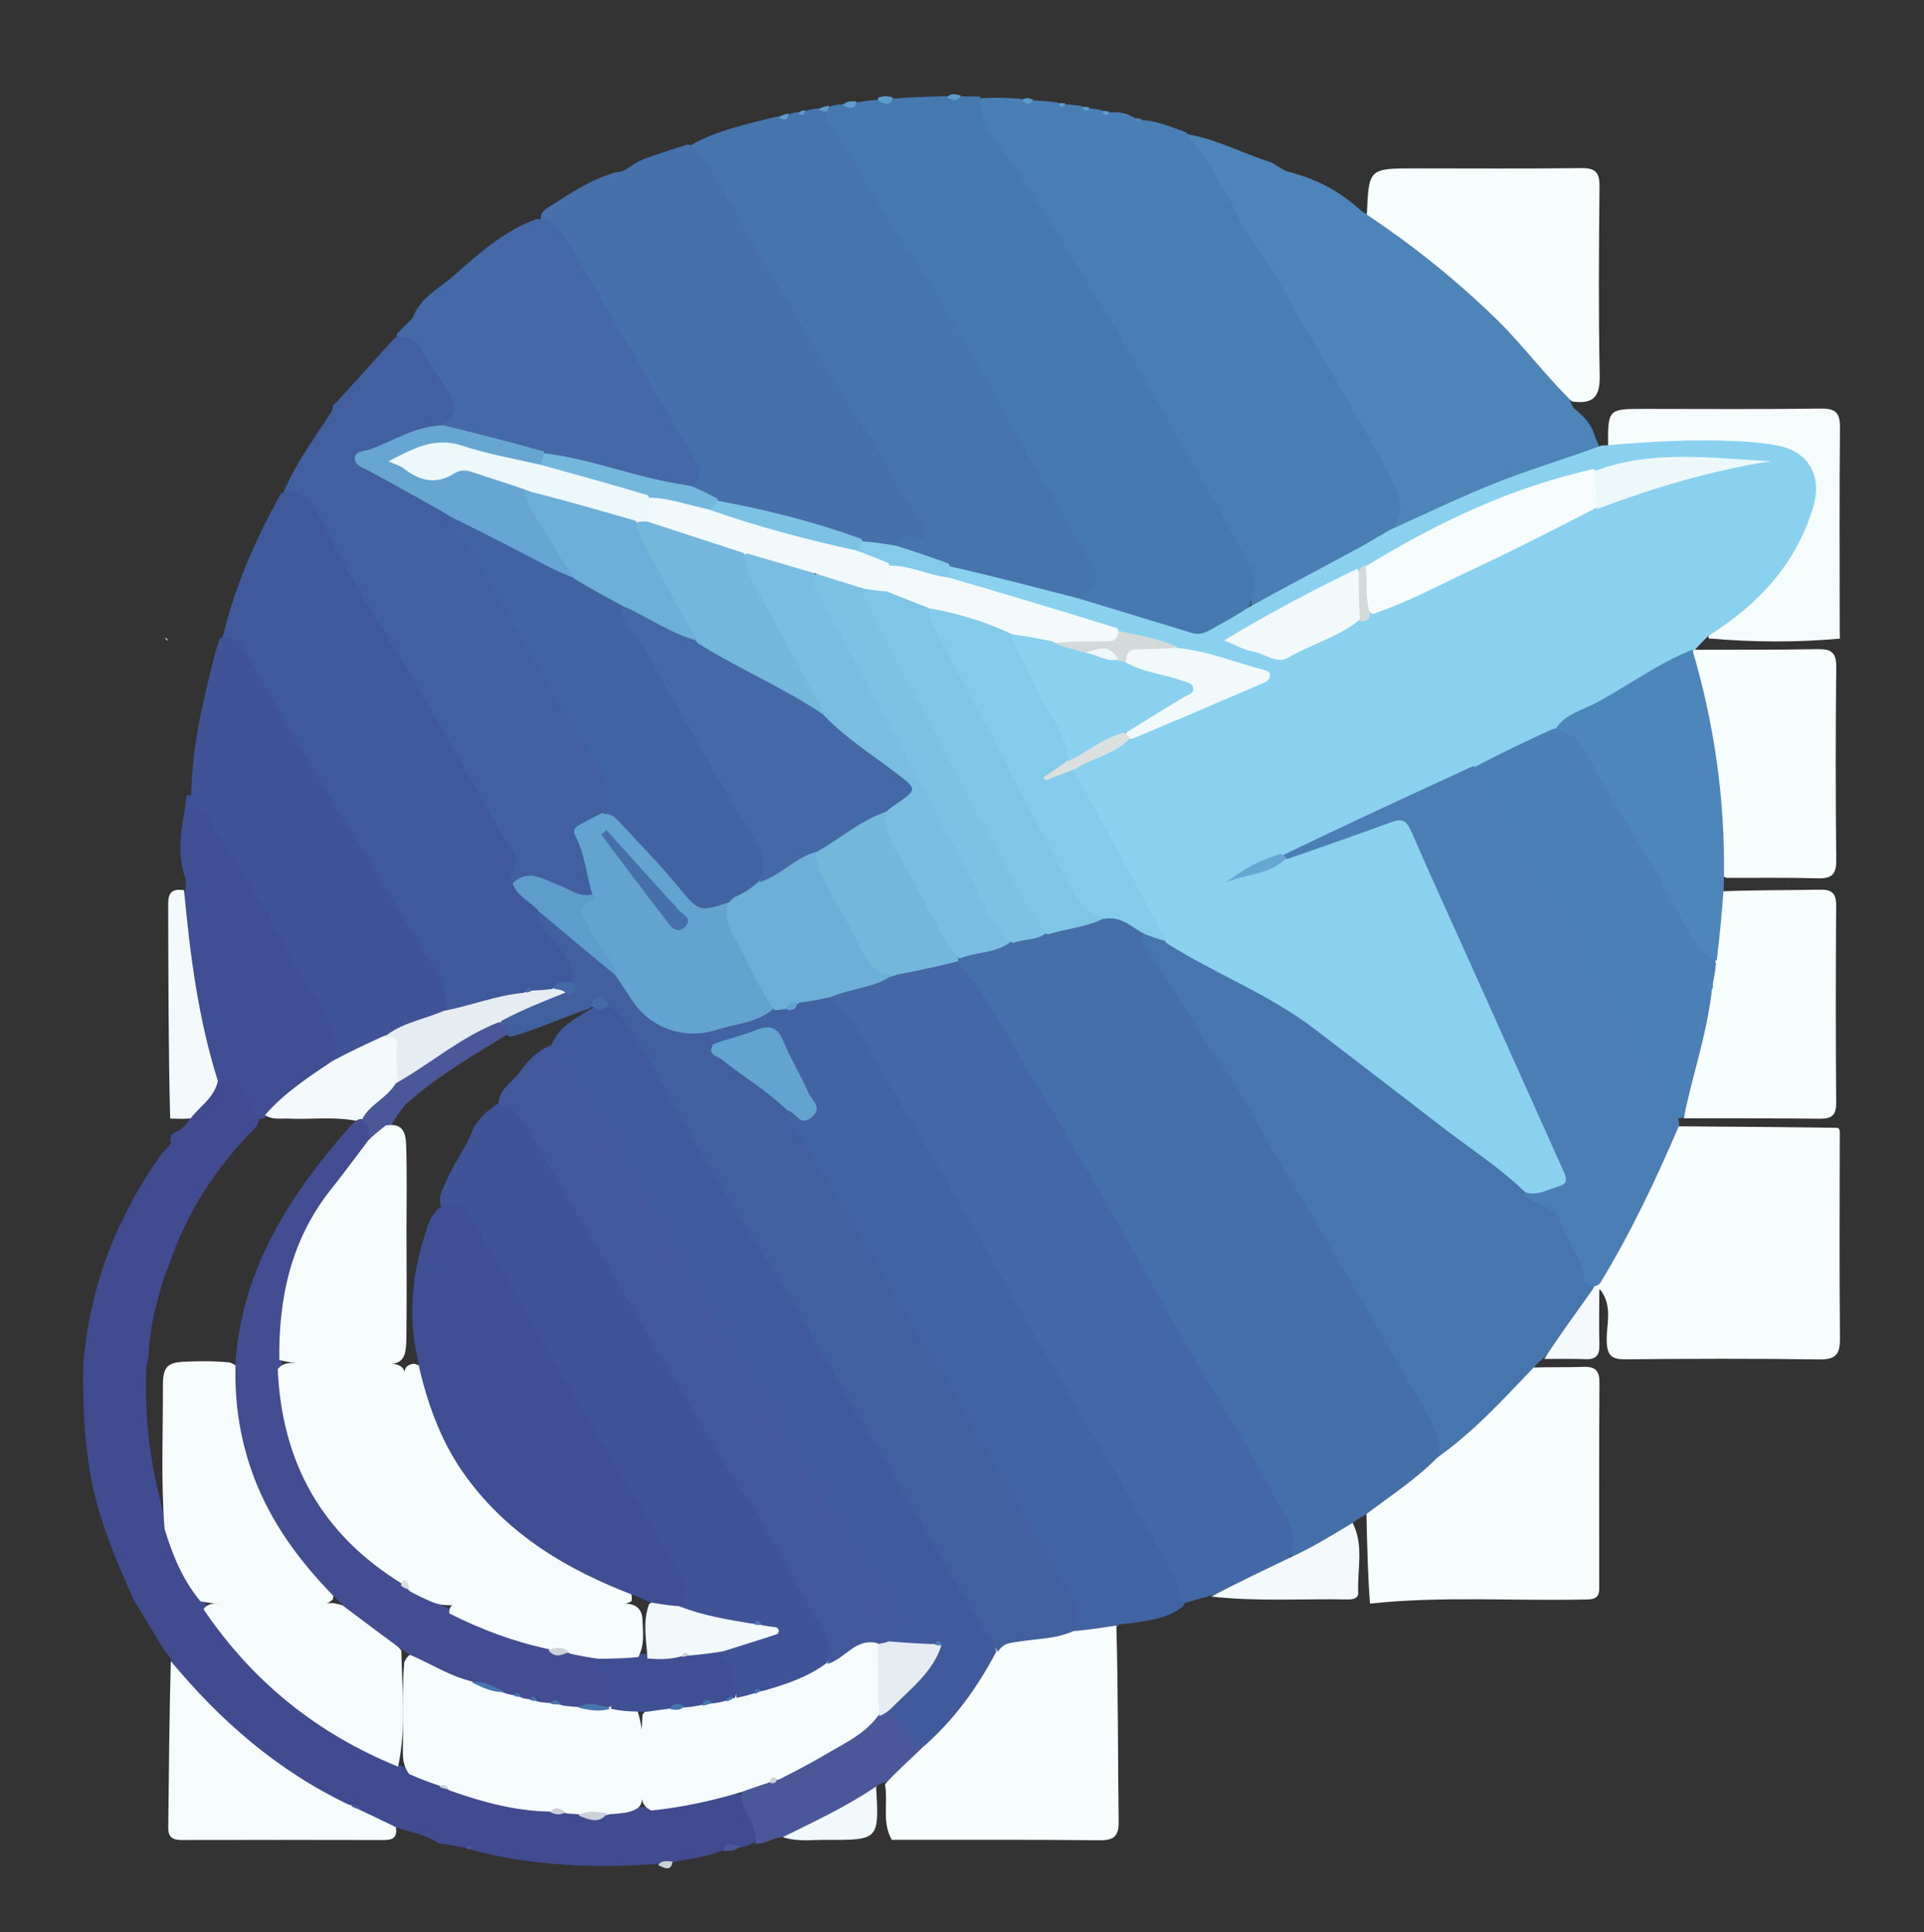 <svg xmlns="http://www.w3.org/2000/svg" xmlns:xlink="http://www.w3.org/1999/xlink" version="1.1" id="Layer_1" x="0px" y="0px" width="100%" viewBox="0 0 480 482" enable-background="new 0 0 480 482" xml:space="preserve">



























<rect x="0" y="0" width="480" height="482" fill="#333333" stroke="none"/>



























<path fill="#4570AA" opacity="1" stroke="none" d=" M153.596,42.971   C155.633,42.906 156.852,41.887 158.368,40.786   C159.203,40.298 159.812,40.054 160.708,39.645   C164.416,38.332 167.837,37.184 171.63,36.034   C176.097,37.334 178.378,40.246 180.287,44.049   C184.086,51.617 188.602,58.816 192.937,66.093   C201.52,80.502 209.656,95.177 218.965,109.164   C223.086,115.357 226.023,122.272 230.688,128.231   C233.961,132.414 232.27,135.21 227.081,135.478   C226.023,135.533 225.15,135.88 223.94,136.564   C220.908,137.22 218.361,136.314 215.377,135.899   C203.654,131.515 191.859,128.888 179.722,126.031   C177.17,124.614 174.559,124.044 172.656,121.686   C173.451,118.074 172.29,115.456 170.701,112.511   C163.833,99.786 155.855,87.709 149.05,74.951   C146.241,69.685 142.326,65.063 139.764,59.621   C138.879,57.742 137.056,56.744 135.111,55.412   C134.43,53.285 135.764,52.363 136.993,51.591   C142.188,48.329 147.252,44.799 153.596,42.971  z"/>

<path fill="#414B90" opacity="1" stroke="none" d=" M44.647,282.069   C45.712,281.279 46.399,280.523 47.172,279.468   C48.214,275.283 52.059,273.344 53.828,269.563   C57.282,267.192 59.664,268.226 61.628,271.156   C63.022,273.236 64.164,275.411 64.678,278.28   C64.687,279.456 64.439,280.177 63.851,281.17   C53.844,291.187 46.536,302.464 42.008,315.917   C41.185,317.828 40.629,319.447 40.105,321.478   C38.407,327.083 37.256,332.401 37.056,338.294   C36.842,339.473 36.525,340.221 36.472,341.437   C36.113,352.734 37.186,363.467 40.059,374.402   C40.384,376.566 40.918,378.262 41.673,380.273   C44.005,386.629 46.398,392.548 50.296,398.136   C50.86,399.034 51.177,399.666 51.7,400.584   C63.442,418.579 79.701,430.659 98.727,439.95   C99.892,440.455 100.743,440.807 101.948,441.208   C104.556,442.445 106.852,443.528 109.657,444.287   C110.805,444.871 111.508,445.552 112.838,445.801   C120.609,448.067 128.041,450.153 136.154,450.935   C137.755,451.334 138.97,451.705 140.637,451.68   C141.778,451.716 142.53,451.824 143.651,452.013   C146.44,452.818 148.874,452.912 151.694,452.165   C153.065,451.833 154.089,451.73 155.502,451.587   C157.735,451.311 159.512,450.675 161.794,450.593   C169.625,449.905 176.754,447.288 184.649,447.407   C187.187,451.173 190.404,454.435 188.233,459.552   C187.151,460.179 186.343,460.479 185.205,460.725   C183.475,461.223 181.902,460.705 180.252,461.541   C176.457,463.246 172.646,463.527 168.525,464.34   C167.034,464.986 165.869,465.004 164.347,464.974   C163.558,464.96 163.118,464.952 162.362,465.044   C161.254,465.127 160.463,465.111 159.302,465.249   C145.389,465.882 131.957,465.09 118.386,461.622   C117.602,461.243 117.166,461.104 116.381,460.934   C113.971,460.516 111.9,460.158 109.431,459.8   C106.297,457.675 102.903,457.158 99.39,455.995   C95.75,456.377 93.352,454.28 90.357,452.897   C89.338,452.237 88.752,451.519 87.495,451.283   C76.384,447.22 67.184,440.651 58.889,432.945   C52.972,427.448 46.563,422.23 42.843,414.408   C42.459,413.406 42.026,412.762 41.297,412.053   C38.94,408.409 36.878,404.829 34.561,401.03   C34.081,400.289 33.854,399.767 33.371,399.114   C28.839,388.967 24.589,378.977 22.624,368.136   C21.049,359.451 20.679,350.748 20.757,341.519   C20.758,340.592 20.832,340.124 20.852,339.304   C22.651,320.245 29.252,303.353 40.325,287.808   C41.18,286.841 41.91,286.185 42.686,285.237   C42.092,283.373 42.881,282.576 44.647,282.069  z"/>
<path fill="#497EB5" opacity="1" stroke="none" d=" M278.647,27.992   C279.387,28.045 279.794,28.151 280.517,28.265   C281.37,28.543 281.906,28.813 282.716,29.219   C283.452,29.64 283.922,29.905 284.748,29.956   C288.67,30.124 291.973,31.603 295.683,32.928   C302.649,37.876 305.638,45.321 309.551,51.99   C318.86,67.855 328.172,83.716 337.66,99.475   C341.934,106.574 345.387,114.133 349.697,121.221   C352.064,125.113 350.428,128.553 347.788,132.078   C337.3,140.037 325.523,145.068 314.488,151.388   C313.908,151.72 313.204,151.653 312.203,151.389   C311.881,137.787 303.061,128.168 297.119,117.325   C291.133,106.402 285.206,95.43 278.693,84.82   C272.089,74.06 266.27,62.782 259.207,52.389   C254.479,45.432 249.426,38.701 245.26,31.355   C244.042,29.206 243.331,27.135 244.749,24.501   C248.026,24.306 251.058,24.386 254.51,24.63   C255.731,24.968 256.546,25.002 257.668,25.044   C259.695,25.153 261.417,25.249 263.531,25.52   C264.372,25.82 264.826,25.918 265.635,26.006   C267.049,26.104 268.115,26.181 269.556,26.405   C270.424,26.746 270.917,26.944 271.717,27.012   C272.735,27.108 273.487,27.191 274.581,27.438   C275.422,27.777 275.918,27.957 276.709,28.049   C277.42,28.064 277.867,28.054 278.647,27.992  z"/>
<path fill="#4D85B9" opacity="1" stroke="none" d=" M347.332,132.253   C351.138,126.368 348.519,121.911 345.548,116.435   C339.341,104.991 332.823,93.725 326.094,82.613   C321.323,74.737 317.466,66.298 311.73,58.971   C309.63,56.288 308.59,52.8 306.867,49.794   C303.663,44.207 300.457,38.606 296.036,33.47   C303.261,34.566 309.755,38.21 317.11,40.48   C318.482,41.27 319.507,41.963 320.844,42.688   C327.599,44.359 333.442,47.178 338.739,51.816   C339.402,52.444 339.826,52.797 340.528,53.212   C345.379,53.87 348.29,57.335 351.739,59.778   C366.315,70.1 378.814,82.618 389.924,96.559   C390.645,97.464 391.43,98.336 391.721,99.855   C391.952,100.72 392.201,101.228 392.703,101.874   C395.048,103.798 397.014,105.682 397.872,108.771   C398.153,109.609 398.408,110.107 398.801,110.851   C399.207,113.703 397.104,114.031 395.437,114.449   C380.204,118.272 365.971,124.625 351.931,131.482   C350.594,132.135 349.243,132.835 347.332,132.253  z"/>
<path fill="#4D85B9" opacity="1" stroke="none" d=" M284.825,29.745   C284.342,30.943 283.697,31.05 283.043,29.621   C283.538,29.416 284.085,29.476 284.825,29.745  z"/>
<path fill="#4779B1" opacity="1" stroke="none" d=" M244.585,24.129   C243.908,30.281 248.06,34.993 250.941,38.763   C260.017,50.639 266.871,63.775 274.784,76.303   C282.81,89.01 289.662,102.367 297.355,115.231   C302.706,124.179 307.446,133.404 312.546,142.452   C314.436,145.805 311.782,147.709 312.018,150.691   C308.543,156.517 303.07,159.796 297.162,158.748   C287.6,157.052 278.168,154.198 268.917,150.038   C268.315,148.645 268.593,147.464 269.491,147.083   C273.931,145.201 271.969,142.657 270.466,139.989   C259.783,121.025 248.694,102.295 238.137,83.254   C231.949,72.092 224.843,61.394 217.806,50.696   C213.272,43.803 209.043,36.682 205.194,29.012   C205.412,27.897 205.816,27.297 206.758,26.651   C207.808,26.305 208.544,26.157 209.657,26.032   C211.171,25.968 212.331,26.112 213.748,25.569   C215.422,25.248 216.787,25.075 218.566,24.903   C220.138,24.993 221.295,25.108 222.743,24.583   C227.073,24.278 231.089,24.12 235.567,24.011   C237.125,24.004 238.221,24.002 239.645,24.04   C241.374,24.046 242.775,24.039 244.585,24.129  z"/>
<path fill="#4675AE" opacity="1" stroke="none" d=" M205.829,27.726   C206.18,28.917 206.026,30.168 206.579,30.809   C213.03,38.294 216.751,47.487 222.225,55.594   C230.662,68.087 238.454,80.991 245.716,94.233   C253.994,109.327 262.767,124.152 271.454,139.018   C274.992,145.073 275.107,145.154 269.125,148.83   C267.812,150.15 266.452,150.02 265.187,149.645   C256.14,146.963 246.843,145.208 237.49,142.142   C232.994,139.712 227.91,139.906 224.01,136.55   C224.354,133.342 226.493,133.734 228.143,134.257   C231.318,135.263 231.052,133.331 230.889,131.415   C230.835,130.78 230.64,130.001 230.219,129.577   C223.946,123.26 221.383,114.592 216.202,107.564   C212.875,103.053 210.057,98.151 207.195,93.315   C198.14,78.009 188.969,62.764 180.308,47.236   C178.052,43.191 176.507,38.95 172.057,36.375   C178.705,32.546 186.047,31.021 193.657,29.113   C194.876,29.007 195.726,29.031 196.783,28.517   C197.491,28.255 197.925,28.146 198.696,28.043   C199.564,28.022 200.087,27.947 200.837,27.666   C201.816,27.397 202.546,27.217 203.655,27.053   C204.616,27.052 205.163,27.167 205.829,27.726  z"/>
<path fill="#5D9CCB" opacity="1" stroke="none" d=" M213.714,25.322   C213.35,27.382 211.955,27.129 210.245,26.296   C211.007,25.218 212.188,25.218 213.714,25.322  z"/>
<path fill="#5D9CCB" opacity="1" stroke="none" d=" M222.737,24.31   C222.281,26.429 220.889,26.152 219.18,25.167   C218.981,24.903 219.017,24.546 219.068,24.375   C219.556,24.161 219.993,24.12 220.749,23.991   C221.518,23.997 221.967,24.091 222.737,24.31  z"/>
<path fill="#5D9CCB" opacity="1" stroke="none" d=" M196.738,28.288   C196.677,29.861 195.782,30.214 194.237,29.325   C194.837,28.805 195.628,28.508 196.738,28.288  z"/>
<path fill="#5D9CCB" opacity="1" stroke="none" d=" M206.22,27.833   C205.462,27.809 204.918,27.668 204.204,27.298   C204.836,26.8 205.638,26.532 206.756,26.359   C206.859,26.875 206.646,27.296 206.22,27.833  z"/>
<path fill="#5D9CCB" opacity="1" stroke="none" d=" M200.817,27.471   C200.788,28.459 200.371,29.104 199.172,28.254   C199.537,27.822 200.042,27.594 200.817,27.471  z"/>
<path fill="#5D9CCB" opacity="1" stroke="none" d=" M239.733,23.868   C238.951,25.281 237.733,25.136 236.242,24.307   C237.106,23.217 238.292,23.386 239.733,23.868  z"/>
<path fill="#5D9CCB" opacity="1" stroke="none" d=" M257.711,24.862   C257.12,26.152 256.19,26.227 255.057,25.03   C255.744,24.251 256.591,24.358 257.711,24.862  z"/>
<path fill="#5D9CCB" opacity="1" stroke="none" d=" M265.77,25.832   C265.409,26.957 264.785,27.023 264.013,25.917   C264.468,25.676 265.012,25.656 265.77,25.832  z"/>
<path fill="#5D9CCB" opacity="1" stroke="none" d=" M271.778,26.822   C271.349,27.952 270.713,27.967 270.003,26.791   C270.477,26.574 271.025,26.596 271.778,26.822  z"/>
<path fill="#5D9CCB" opacity="1" stroke="none" d=" M276.763,27.878   C276.336,29.003 275.705,28.997 275,27.834   C275.467,27.629 276.01,27.655 276.763,27.878  z"/>
<path fill="#4A5798" opacity="1" stroke="none" d=" M188.335,459.933   C189.368,455.302 185.102,452.204 184.818,447.623   C185.91,444.574 188.475,444.521 191.066,443.838   C192.072,443.667 192.742,443.575 193.65,443.102   C199.499,438.589 206.43,436.635 212.1,432.48   C214.113,431.005 216.317,429.792 218.394,427.804   C219.466,427.009 220.345,426.649 221.681,426.58   C225.956,428.307 227.25,432.322 229.942,435.577   C229.442,440.953 224.994,442.266 221.05,444.507   C220.206,444.736 219.72,444.915 219.079,445.307   C212.48,452.235 204.285,455.781 195.28,458.19   C193.766,458.389 192.556,458.811 191.157,459.492   C190.214,459.83 189.462,459.908 188.335,459.933  z"/>
<path fill="#4A5798" opacity="1" stroke="none" d=" M180.355,461.784   C180.745,459.138 182.683,460.081 184.619,460.459   C183.694,461.773 182.152,461.614 180.355,461.784  z"/>
<path fill="#CCD2DA" opacity="1" stroke="none" d=" M164.205,465.231   C164.993,464.03 166.236,464.234 167.779,464.346   C167.443,466.827 165.9,466.06 164.205,465.231  z"/>
<path fill="#F6FCFC" opacity="1" stroke="none" d=" M459.013,159.298   C448.192,160.276 437.368,160.213 426.243,159.248   C426.141,155.905 428.927,155.169 430.804,153.764   C439.938,146.922 447.035,138.588 450.529,127.549   C453.317,118.738 450.337,113.817 441.104,112.307   C430.885,110.636 420.592,111.131 410.325,111.878   C407.352,112.095 404.409,112.828 401.19,111.375   C401.126,101.993 401.126,101.993 410.292,101.993   C424.954,101.993 439.617,102.114 454.276,101.911   C458.078,101.858 459.074,103.09 459.037,106.767   C458.865,123.592 458.964,140.421 458.973,157.745   C458.999,158.523 459.009,158.805 459.013,159.298  z"/>
<path fill="#F8FEFD" opacity="1" stroke="none" d=" M418.599,280.947   C432.012,281.055 445.055,281.118 458.55,281.331   C459.003,281.764 459.001,282.046 458.985,282.537   C458.969,299.714 458.852,316.682 459.037,333.647   C459.08,337.61 458.223,339.17 453.87,339.102   C437.739,338.85 421.6,338.917 405.466,339.069   C402.01,339.101 400.947,338.058 400.848,334.561   C400.73,330.395 402.377,325.998 399.383,321.905   C398.63,321.392 398.426,320.938 398.392,320.036   C398.701,318.167 399.323,316.802 400.134,315.546   C406.536,305.627 411.426,294.948 416.023,284.118   C416.536,282.909 416.967,281.612 418.599,280.947  z"/>
<path fill="#4A5798" opacity="1" stroke="none" d=" M116.23,461.085   C116.693,459.948 117.312,459.962 117.964,461.174   C117.491,461.372 116.954,461.333 116.23,461.085  z"/>
<path fill="#4775AE" opacity="1" stroke="none" d=" M385.081,338.749   C384.235,339.448 383.684,339.938 383.026,340.689   C376.661,350.376 368.816,358.192 358.938,364.06   C354.932,349.945 346.055,338.678 339.278,326.356   C328.78,307.272 316.564,289.182 306.239,269.986   C304.347,266.468 302.168,263.019 299.519,260.087   C293.279,253.18 290.688,244.055 284.92,236.9   C284.177,235.979 284.027,234.759 284.565,233.23   C286.89,231.595 288.59,233.136 290.766,233.935   C304.091,242.085 318.518,247.56 330.634,257.116   C345.758,269.044 361.183,280.587 376.59,292.149   C378.053,293.247 379.54,294.313 380.829,296.121   C390.205,300.96 393.509,309.675 396.735,318.453   C396.959,319.063 397.377,319.596 397.94,320.443   C395.831,328.085 390.496,333.237 385.081,338.749  z"/>
<path fill="#F8FEFD" opacity="1" stroke="none" d=" M358.62,363.542   C367.717,357.119 374.946,349.107 382.63,341.108   C386.918,340.966 390.921,341.12 394.91,340.955   C397.852,340.833 399.052,341.738 399.03,344.888   C398.91,361.71 398.976,378.533 398.97,395.356   C398.969,397.013 399.223,398.865 396.274,398.962   C377.96,399.421 360.041,398.057 341.784,400.003   C341.24,392.926 341.097,385.848 340.918,378.29   C340.702,376.667 341.32,375.838 342.148,375.276   C347.651,371.542 352.618,367.074 358.62,363.542  z"/>
<path fill="#F4FAFB" opacity="1" stroke="none" d=" M385.269,338.968   C389.022,333.178 393.256,327.398 397.565,321.306   C397.704,320.426 398.007,320.048 398.785,320.17   C399.025,320.771 399.02,321.062 398.998,321.565   C398.984,326.368 398.899,330.96 399.012,335.547   C399.074,338.055 398.159,339.14 395.585,339.034   C392.312,338.9 389.03,338.987 385.269,338.968  z"/>
<path fill="#89D1EF" opacity="1" stroke="none" d=" M380.306,297.186   C373.653,290.818 366.19,286.113 359.257,280.729   C348.898,272.685 338.456,264.748 328.057,256.756   C316.773,248.085 303.407,243.028 291.176,235.365   C284.151,227.619 280.639,218.172 275.962,209.448   C273.006,203.935 269.077,198.885 267.448,192.361   C271.114,187.577 277.137,187.255 281.6,183.601   C292.726,178.919 303.503,174.334 315.016,168.868   C307.858,165.73 301.154,164.347 294.121,162.777   C289.323,160.167 283.955,160.564 279.114,158.022   C266.608,154.499 254.575,150.744 242.427,147.383   C240.385,146.819 238.163,146.512 236.436,144.395   C236.014,143.166 236.083,142.338 236.734,141.212   C247.404,143.629 257.789,146.368 268.57,149.137   C278.429,152.078 287.887,155.008 297.36,157.888   C300.082,158.716 302.125,156.925 304.281,155.794   C306.771,154.489 309.165,153.003 311.81,151.332   C320.918,146.326 329.829,141.604 338.708,136.824   C341.315,135.421 343.834,133.852 346.699,132.199   C355.77,128.127 364.418,123.917 373.335,120.389   C381.603,117.118 390.159,114.576 398.764,111.405   C399.374,111.098 399.808,111.1 400.566,111.107   C411.502,110.151 422.132,109.562 432.787,110.013   C436.427,110.167 440.101,110.478 443.668,111.182   C451.163,112.663 454.608,118.719 452.42,126.235   C448.236,140.604 438.769,150.715 426.136,158.678   C425.033,159.789 424.123,160.625 422.904,162.042   C411.408,169.304 399.864,175.366 388.447,182.362   C381.905,185.839 375.369,188.506 368.708,191.769   C352.515,198.887 336.971,206.546 320.774,213.632   C316.427,214.838 312.883,217.098 310.916,217.752   C312.924,216.946 316.932,215.603 321.086,213.63   C329.318,209.483 337.945,207.395 346.109,204.091   C349.415,202.753 351.645,203.416 353.254,206.99   C365.475,234.139 377.648,261.309 389.785,288.496   C390.863,290.911 393.31,293.773 390.231,296.155   C387.479,298.284 384.164,299.825 380.306,297.186  z"/>
<path fill="#F7FEFD" opacity="1" stroke="none" d=" M392.167,100.142   C385.434,93.555 380.003,86.164 373.448,79.745   C363.538,70.039 352.783,61.421 341.009,53.536   C341.478,42.002 341.478,42.002 353.12,42.002   C366.927,42.003 380.735,42.106 394.54,41.932   C398.08,41.888 399.075,43.078 399.042,46.514   C398.891,62.15 398.778,77.791 399.091,93.422   C399.192,98.462 398.03,100.989 392.167,100.142  z"/>



<path fill="#456FA9" opacity="1" stroke="none" d=" M358.984,363.161   C353.595,368.796 347.276,372.836 341.07,377.538   C339.957,378.282 339.034,378.753 337.938,379.488   C333.736,384.473 328.342,386.841 322.23,388.404   C319.596,373.678 310.16,362.552 303.15,350.35   C295.61,337.224 287.628,324.321 280.284,311.087   C269.865,292.313 259.177,273.722 247.691,255.582   C244.585,250.678 242.382,245.212 238.484,240.374   C238.459,239.747 238.499,239.494 238.732,238.907   C242.518,235.7 247.309,236.383 251.568,234.282   C254.543,232.981 257.411,232.889 260.498,232.057   C265.539,230.396 270.427,229.706 275.53,228.235   C279.806,227.468 282.628,229.287 285.034,232.479   C284.859,234.462 285.474,235.704 286.363,237.017   C293.024,246.857 298.711,257.294 305.73,266.954   C311.025,274.241 314.741,282.678 319.53,290.406   C326.489,301.635 333.054,313.109 339.722,324.516   C345.743,334.816 351.734,345.134 357.603,355.521   C358.823,357.681 359.295,360.207 358.984,363.161  z"/>
<path fill="#4368A5" opacity="1" stroke="none" d=" M238.67,239.766   C245.895,247.489 250.23,256.697 255.425,265.249   C268.221,286.314 280.571,307.671 292.426,329.28   C300.782,344.514 310.622,358.862 318.495,374.385   C320.678,378.687 324.09,382.188 322.066,387.866   C320.705,391.845 316.993,392.133 314.245,393.703   C310.663,395.749 306.802,397.252 302.311,397.938   C299.992,398.553 298.044,399.171 295.708,399.805   C293.546,400.841 293.205,399.291 293.066,398.298   C292.173,391.938 288.318,386.963 285.2,381.727   C265.456,348.567 246.512,314.948 227.276,281.497   C222.64,273.435 217.602,265.59 213.121,257.429   C211.408,254.309 208.201,252.48 206.594,248.956   C208.859,245.707 212.45,245.932 215.437,244.782   C217.72,243.903 220.296,243.878 222.789,242.319   C228.251,241.466 233.04,239.027 238.67,239.766  z"/>
<path fill="#4263A1" opacity="1" stroke="none" d=" M206.694,248.688   C211.54,252.267 214.233,256.942 216.977,261.744   C227.096,279.445 237.775,296.829 247.703,314.633   C259.583,335.937 272.248,356.774 284.438,377.891   C287.092,382.488 289.533,387.222 292.417,391.669   C294.054,394.193 293.393,397.155 295.013,399.731   C295.319,399.822 295.439,400.189 295.474,400.378   C291.51,403.871 286.53,404.176 281.356,405.005   C280.436,404.991 279.903,405.044 279.156,405.265   C276.503,408.628 272.921,407.791 269.268,407.962   C268.067,407.503 267.294,406.874 267.449,406.023   C268.395,400.839 265.122,397.278 262.809,393.293   C249.806,370.877 236.895,348.401 223.575,326.178   C214.695,311.365 206.701,296.005 196.805,281.803   C195.943,280.567 195.198,279.263 195.571,277.32   C195.849,276.894 195.988,276.713 196.119,276.719   C202.611,277.021 202.613,277.022 199.546,270.864   C198.004,267.767 196.277,264.747 194.958,261.558   C193.419,257.838 191.118,257.291 187.501,258.559   C184.494,259.614 181.537,261.622 177.786,260.096   C177.186,259.125 177.131,258.39 177.472,257.281   C181.915,253.841 187.372,253.9 192.293,251.439   C193.358,251.056 194.095,250.922 195.198,250.757   C196.811,250.695 197.888,250.214 199.208,249.306   C201.781,248.435 203.992,247.493 206.694,248.688  z"/>
<path fill="#F7FEFD" opacity="1" stroke="none" d=" M267.699,406.87   C271.361,406.599 274.722,406.048 278.512,405.464   C278.963,421.709 278.878,437.988 279.084,454.263   C279.132,458.012 277.981,459.079 274.276,459.04   C257.17,458.86 240.061,458.954 222.487,458.929   C219.981,454.591 221.591,449.967 220.797,445.046   C223.675,441.9 226.657,439.243 229.757,436.279   C233.518,430.7 237.868,425.978 241.65,420.796   C243.797,417.852 246.087,415.099 247.688,411.379   C253.681,406.419 260.652,406.999 267.699,406.87  z"/>
<path fill="#F4FAFB" opacity="1" stroke="none" d=" M302.229,398.248   C308.501,394.879 315.062,391.822 321.854,388.521   C327.378,386.027 332.245,383.005 337.442,379.873   C340.327,385.445 338.581,391.418 338.849,397.257   C338.916,398.728 337.514,398.99 336.298,398.966   C325.038,398.751 313.767,399.542 302.229,398.248  z"/>
<path fill="#4A7EB4" opacity="1" stroke="none" d=" M319.943,213.362   C335.77,205.723 351.538,198.445 367.645,191.046   C370.827,193.822 372.121,197.696 374.304,200.982   C381.743,212.183 387.302,224.492 395.062,235.51   C398.784,240.795 400.409,247.33 404.194,252.639   C409.913,260.66 414.203,269.463 418.633,278.612   C418.825,279.401 418.871,279.854 418.943,280.65   C413.119,294.279 406.92,307.388 399.167,320.132   C398.712,320.569 398.401,320.658 397.865,320.87   C396.362,320.851 395.255,320.184 395.179,318.94   C394.853,313.584 390.807,309.807 389.397,304.915   C388.704,302.515 386.668,301.535 384.481,300.484   C382.998,299.77 380.934,299.506 380.074,297.268   C383.29,298.576 386.165,296.699 389.095,295.828   C391.532,295.103 390.626,293.39 389.916,291.807   C382.77,275.893 375.649,259.968 368.505,244.053   C362.994,231.776 357.371,219.547 352.008,207.205   C350.878,204.603 349.706,204.112 347.168,205.05   C338.758,208.158 330.286,211.099 321.463,214.161   C320.569,214.336 320.168,214.17 319.943,213.362  z"/>
<path fill="#4A80B6" opacity="1" stroke="none" d=" M418.972,278.926   C417.788,278.939 416.563,279.093 416.228,277.916   C413.219,267.336 405.904,259.105 400.941,249.61   C392.446,233.361 382.545,217.952 373.465,202.058   C371.528,198.666 369.817,195.143 367.993,191.302   C374.304,187.928 380.625,184.932 387.295,181.883   C392.437,180.536 394.707,184.051 396.693,187.131   C400.822,193.537 404.062,200.526 408.219,206.887   C415.186,217.549 420.213,229.392 428.431,239.704   C429.142,241.198 429.199,242.42 428.911,244.017   C428.391,245.424 427.719,246.42 428.016,248.027   C426.813,258.817 423.962,268.823 419.925,278.775   C419.552,278.93 419.165,278.904 418.972,278.926  z"/>
<path fill="#F7FEFD" opacity="1" stroke="none" d=" M420.056,278.952   C422.119,268.575 425.703,258.465 427.032,247.409   C427.016,246.536 427.092,246.083 427.329,245.313   C427.681,243.612 427.915,242.235 428.101,240.439   C426.908,234.092 428.212,228.361 429.766,222.32   C438.057,222.001 446.026,222.077 453.992,221.922   C456.942,221.865 458.109,222.763 458.087,225.875   C457.971,242.308 457.967,258.744 458.089,275.177   C458.113,278.37 456.792,279.083 453.926,279.052   C442.805,278.933 431.682,278.986 420.056,278.952  z"/>
<path fill="#F7FEFD" opacity="1" stroke="none" d=" M422.926,162.083   C433.18,162.041 443.307,162.116 453.428,161.93   C456.733,161.869 458.149,162.649 458.109,166.319   C457.934,182.417 457.942,198.52 458.105,214.619   C458.141,218.182 456.9,219.187 453.499,219.089   C446.036,218.875 438.563,219 430.636,218.974   C428.788,217.974 428.574,216.442 428.595,214.966   C428.838,198.094 425.941,181.637 422.131,165.295   C421.941,164.483 421.984,163.647 422.357,162.421   C422.546,162.014 422.795,162.098 422.926,162.083  z"/>
<path fill="#4D86BA" opacity="1" stroke="none" d=" M422.21,162.048   C427.63,180.344 430.341,198.991 430.102,218.502   C430.108,219.727 430.036,220.491 430.027,221.636   C429.564,227.8 429.039,233.583 428.284,239.693   C423.771,237.491 421.415,232.913 419.453,229.042   C412.236,214.804 402.968,201.785 395.691,187.611   C394.258,184.82 391.69,182.763 388.031,181.905   C390.344,178.13 394.805,177.173 398.512,175.165   C406.363,170.912 413.582,165.532 422.21,162.048  z"/>
<path fill="#F6FCFC" opacity="1" stroke="none" d=" M42.618,414.358   C54.947,429.194 69.185,441.687 87.074,450.191   C88.257,450.304 88.805,450.952 89.762,451.462   C92.838,452.923 95.655,454.234 98.743,455.76   C99.234,458.487 97.824,458.993 95.643,458.987   C78.889,458.938 62.135,458.94 45.38,458.979   C43.191,458.984 41.946,458.389 41.975,455.917   C42.136,442.167 42.229,428.416 42.618,414.358  z"/>


<path fill="#404F94" opacity="1" stroke="none" d=" M64.258,279.046   C62.82,276.153 61.765,273.478 60.101,271.019   C58.641,268.861 57.162,268.796 54.855,269.928   C52.96,269.668 52.47,268.342 52.128,267.092   C48.309,253.104 45.006,239.03 45.636,224.364   C45.657,223.862 45.825,223.387 46.131,222.495   C46.364,221.277 46.43,220.471 46.33,219.29   C43.641,212.12 45.723,205.366 46.602,198.282   C50.016,198.623 51.534,201.406 52.951,203.64   C59.326,213.692 66.006,223.539 71.342,234.275   C74.628,240.885 79.141,246.94 82.696,253.496   C84.349,256.546 85.226,259.603 84.103,263.38   C83.013,266.907 79.947,267.914 77.677,269.747   C74.207,272.55 70.395,274.919 66.881,278.26   C65.989,278.94 65.321,279.231 64.258,279.046  z"/>
<path fill="#F4FAFB" opacity="1" stroke="none" d=" M45.913,222.059   C47.424,238.061 49.391,253.9 54.349,269.634   C53.467,273.834 49.968,275.813 47.534,278.992   C45.8,279.124 44.343,279.079 42.45,279.014   C42.005,261.419 42.015,243.845 41.962,226.27   C41.954,223.727 41.946,221.437 45.913,222.059  z"/>

<path fill="#4469A6" opacity="1" stroke="none" d=" M134.01,54.577   C137.94,54.854 139.865,57.088 141.554,60.011   C152.086,78.242 162.648,96.458 173.432,114.541   C174.911,117.021 175.046,118.67 173.061,120.983   C170.736,122.848 168.477,121.941 166.245,121.481   C156.377,119.447 146.776,116.347 136.545,114.081   C128.07,111.103 119.436,110.34 111.075,107.232   C110.548,106.547 110.263,106.063 110.357,105.597   C110.848,103.163 112.897,100.858 110.76,98.243   C107.003,93.643 105.62,87.079 99.175,84.251   C98.951,83.984 98.961,83.522 99.005,83.296   C100.303,81.925 101.557,80.782 102.926,79.339   C104.845,74.193 109.462,72.034 113.002,68.932   C119.333,63.383 125.595,57.621 134.01,54.577  z"/>

<path fill="#F1F9FA" opacity="1" stroke="none" d=" M195.275,458.261   C203.012,454.435 210.976,450.766 218.573,445.626   C219.339,458.974 219.339,459.018 205.863,458.943   C202.436,458.923 198.973,459.456 195.275,458.261  z"/>
<path fill="#425F9F" opacity="1" stroke="none" d=" M98.648,84.123   C101.658,83.727 103.659,84.576 105.106,87.1   C107.228,90.801 109.563,94.392 111.996,97.899   C113.998,100.785 113.736,103.183 111.039,105.742   C105.592,108.516 99.753,109.821 94.471,112.555   C93.331,113.144 91.944,113.291 90.574,114.84   C97.387,119.472 105.086,122.164 111.654,127.32   C124.524,144.801 133.886,163.986 144.877,182.185   C146.854,185.458 149.112,188.54 150.958,191.916   C153.011,195.668 153.347,199.089 150.613,202.93   C145.486,205.373 144.824,208.849 146.617,213.644   C147.644,216.389 148.711,219.277 148.529,222.691   C145.789,225.921 143.264,223.712 140.811,222.771   C136.867,221.258 133.169,218.693 128.245,220.409   C126.706,220.131 126.014,219.154 126.343,218.209   C128.183,212.931 124.47,209.406 122.394,205.432   C116.165,193.512 108.879,182.185 102.004,170.65   C93.516,156.412 85.285,142.035 77.027,127.669   C75.585,125.16 73.752,123.586 70.613,123.105   C73.676,115.57 78.54,109.298 82.892,102.337   C82.945,101.346 83.213,100.822 83.986,100.285   C88.962,94.867 93.654,89.564 98.648,84.123  z"/>

<path fill="#405396" opacity="1" stroke="none" d=" M47.721,197.683   C47.99,185.443 50.824,174.09 53.812,162.38   C54.053,161.501 54.311,161.011 54.526,160.236   C54.589,159.789 54.695,159.626 54.984,159.234   C58.268,156.933 60.267,158.754 61.67,161.188   C69.215,174.284 77.093,187.182 84.729,200.224   C91.267,211.389 98.049,222.413 104.823,233.436   C107.088,237.121 108.934,241.027 111.3,244.651   C112.625,246.683 112.425,249.11 111.684,251.782   C109.221,254.922 105.681,255.052 102.625,256.218   C100.6,256.991 98.611,257.806 96.549,259.322   C91.911,260.764 88.412,264.005 83.489,264.517   C84.958,254.562 77.738,248.13 73.751,240.644   C72.009,237.375 69.849,234.21 68.191,230.795   C63.632,221.408 57.045,213.238 52.079,204.098   C50.886,201.904 46.849,201.795 47.721,197.683  z"/>
<path fill="#D4DAD9" opacity="1" stroke="none" d=" M41.152,159.19   C41.387,159.046 41.655,159.235 41.982,159.736   C41.825,159.775 41.539,159.6 41.152,159.19  z"/>
<path fill="#73B7DD" opacity="1" stroke="none" d=" M135.651,113.071   C146.677,114.328 156.712,118.379 167.249,120.324   C168.865,120.623 170.483,120.919 172.514,121.271   C174.858,122.256 176.787,123.188 178.936,124.366   C179.741,126.019 178.715,126.634 177.451,127.498   C172.081,128.168 167.598,125.77 162.408,125.057   C154.958,122.806 147.836,120.886 140.682,119.076   C138.787,118.597 136.803,118.303 134.977,116.634   C134.189,115.167 134.41,114.157 135.651,113.071  z"/>
<path fill="#7CC2E5" opacity="1" stroke="none" d=" M176.984,127.442   C177.618,126.426 178.24,125.825 179.009,124.918   C191.168,127.136 203.055,130.124 214.894,134.429   C215.593,135.607 215.19,136.335 214.311,137.295   C212.02,138.472 210.048,137.966 208.121,137.516   C198.743,135.327 189.505,132.614 180.26,129.934   C178.982,129.563 177.734,129.076 176.984,127.442  z"/>
<path fill="#84CBEB" opacity="1" stroke="none" d=" M214.008,137.718   C214.241,136.682 214.544,136.029 214.988,135.038   C217.806,135.165 220.483,135.631 223.565,136.128   C228.158,137.564 232.347,138.969 236.777,140.633   C237.011,141.682 237.003,142.474 236.993,143.66   C234.206,146.181 231.612,144.163 228.971,143.638   C227.024,143.251 225.106,142.707 222.795,142.121   C219.609,140.768 216.256,140.683 214.008,137.718  z"/>

<path fill="#F6FCFC" opacity="1" stroke="none" d=" M144.513,452.58   C143.423,452.445 142.651,452.466 141.51,452.37   C140.018,451.957 138.861,452.02 137.377,451.887   C128.633,451.763 120.658,449.595 112.453,446.717   C111.398,446.223 110.726,445.824 109.752,445.474   C107.087,444.592 104.713,443.682 102.091,442.534   C100.606,440.572 100.474,438.596 100.509,436.568   C100.633,429.407 100.255,422.242 100.835,414.658   C102.321,411.307 104.475,412.487 106.414,413.303   C109.912,414.774 113.139,416.862 117.182,418.039   C119.821,419.853 122.424,420.816 125.467,421.598   C126.234,421.753 126.666,421.86 127.406,422.076   C128.328,422.367 128.931,422.588 129.867,422.793   C130.594,422.931 131.006,423.024 131.723,423.208   C132.639,423.462 133.246,423.644 134.196,423.775   C135.175,423.878 135.826,423.989 136.808,424.179   C138.035,424.476 138.927,424.714 140.225,424.698   C141.598,424.728 142.598,424.835 143.983,425.06   C146.751,425.897 149.201,425.568 152.056,425.596   C154.582,425.476 156.671,425.443 159.01,426.631   C161.446,434.186 160.189,441.581 160.119,448.926   C160.101,450.898 158.451,451.587 156.317,452.12   C154.784,452.348 153.704,452.463 152.219,452.521   C149.515,453.331 147.174,453.041 144.513,452.58  z"/>
<path fill="#F6FCFC" opacity="1" stroke="none" d=" M50.005,399.445   C45.53,394.001 43.075,387.98 41.059,381.368   C40.112,369.228 40.688,357.441 40.65,345.664   C40.634,340.818 41.754,339.806 46.518,339.64   C49.998,339.519 53.489,339.452 57.404,339.866   C60.4,341.02 60.257,343.346 60.31,345.475   C60.777,364.009 67.937,379.686 80.483,393.102   C81.928,394.647 83.788,396.049 83.03,398.977   C81.511,400.312 80.011,400.421 78.532,400.37   C69.173,400.048 59.772,401.302 50.005,399.445  z"/>
<path fill="#F6FCFC" opacity="1" stroke="none" d=" M192.153,444.516   C189.698,445.356 187.488,446.069 185.021,446.987   C177.587,449.229 170.317,450.796 162.506,451.62   C160.186,450.58 159.994,448.811 160.014,446.931   C160.079,440.673 159.83,434.412 160.303,427.725   C161.687,425.653 163.536,425.75 165.71,425.572   C167.449,425.608 168.773,425.709 170.439,425.255   C171.765,424.919 172.747,424.84 174.079,424.748   C175.322,424.682 176.223,424.705 177.409,424.386   C178.331,424.142 178.954,424.047 179.876,423.913   C180.957,423.754 181.702,423.544 182.559,422.823   C182.982,422.534 183.164,422.433 183.643,422.227   C184.988,421.861 186.064,421.888 187.45,421.746   C188.429,421.623 189.07,421.478 189.995,421.076   C195.431,418.853 200.676,417.056 205.83,414.09   C208.108,412.954 209.775,411.57 211.622,410.484   C214.123,409.014 216.715,407.982 219.667,410.437   C220.767,416.336 221.298,421.847 219.299,427.697   C215.805,432.541 210.88,434.721 206.357,437.407   C202.531,439.679 198.572,441.726 194.326,443.899   C193.422,443.975 192.887,444.101 192.153,444.516  z"/>

<path fill="#F6FCFC" opacity="1" stroke="none" d=" M99.322,440.682   C79.216,432.5 63.036,419.556 50.755,401.383   C52.172,399.553 54.091,400.046 55.857,400.026   C64.796,399.926 73.737,400.104 83.123,399.857   C90.685,401.272 95.54,405.991 100.125,411.705   C100.308,421.544 101.357,430.968 99.322,440.682  z"/>







<path fill="#CCD2DA" opacity="1" stroke="none" d=" M144.278,452.834   C146.496,451.443 148.874,452.007 151.519,452.269   C149.577,455.1 146.941,453.903 144.278,452.834  z"/>
<path fill="#CCD2DA" opacity="1" stroke="none" d=" M137.31,452.08   C138.269,450.626 139.545,450.822 140.991,451.994   C139.965,452.84 138.777,452.665 137.31,452.08  z"/>
<path fill="#4A5798" opacity="1" stroke="none" d=" M89.92,451.29   C89.268,451.325 88.516,451.037 87.589,450.485   C88.342,450.067 89.246,449.985 89.92,451.29  z"/>
<path fill="#CCD2DA" opacity="1" stroke="none" d=" M109.661,445.733   C110.364,445.048 111.183,445.086 111.992,446.225   C111.365,446.343 110.613,446.153 109.661,445.733  z"/>
<path fill="#415A9B" opacity="1" stroke="none" d=" M248.586,411.93   C243.835,420.979 238.039,429.03 230.193,435.855   C228.897,435.934 227.403,436.105 227.324,435.021   C227.059,431.401 223.818,429.96 222.039,427.049   C221.821,424.231 223.888,423.125 225.261,421.604   C227.975,418.598 231.378,416.169 233.04,411.991   C232.941,411.061 232.448,411.021 231.586,411.117   C228.556,411.406 225.849,411.583 222.81,410.845   C219.778,407.983 221.734,404.167 219.837,400.95   C212.923,389.225 206.143,377.422 199.048,365.799   C186.091,344.572 173.073,323.384 160.855,301.709   C153.292,288.291 145.534,274.967 137.249,261.578   C139.018,255.997 143.773,253.979 148.257,251.15   C149.556,250.674 150.527,250.428 151.908,250.347   C154.766,250.993 155.971,253.002 157.333,254.911   C163.636,263.746 167.803,273.814 173.575,282.945   C178.634,290.949 182.943,299.39 188.217,307.275   C193.479,315.143 198.222,323.382 202.905,331.582   C214.359,351.64 226.881,371.075 237.727,391.488   C241.289,398.194 246.574,403.982 248.586,411.93  z"/>
<path fill="#E6EDF2" opacity="1" stroke="none" d=" M234.866,410.458   C232.648,417.27 226.988,421.348 222.05,426.435   C221.16,427.169 220.421,427.619 219.358,428.075   C219.019,422.381 219.004,416.681 218.991,410.515   C219.583,409.336 220.366,409.164 221.623,409.417   C225.368,409.763 228.73,409.943 232.551,410.088   C233.567,410.038 234.103,410.124 234.866,410.458  z"/>
<path fill="#CCD2DA" opacity="1" stroke="none" d=" M192.206,444.777   C192.153,443.708 192.479,442.896 193.844,443.695   C193.761,444.664 193.209,444.901 192.206,444.777  z"/>
<path fill="#84CBEB" opacity="1" stroke="none" d=" M285.386,232.939   C282.434,231.295 280.201,228.911 276.409,229.072   C271.095,229.893 268.57,226.594 266.745,223.027   C257.963,205.858 248.574,189.009 239.852,171.812   C237.518,167.21 234.831,162.81 232.547,158.187   C231.578,156.225 230.423,154.36 231.844,151.809   C239.4,150.553 245.566,153.744 252.049,157.083   C256.893,165.728 261.302,174.181 265.722,182.627   C266.728,184.549 267.38,186.573 266.919,189.144   C266.261,191.121 264.898,191.989 263.49,192.811   C264.713,192.078 265.943,191.524 267.696,191.801   C275.639,206.086 283.281,220.235 290.94,234.746   C289.217,234.404 287.476,233.699 285.386,232.939  z"/>
<path fill="#F6FCFC" opacity="1" stroke="none" d=" M340.643,141.309   C358.567,130.338 377.004,121.591 397.596,116.976   C400.22,119.946 399.832,123.069 398.3,126.645   C387.315,132.304 376.686,137.723 365.883,142.77   C358.248,146.337 350.819,150.389 342.435,153.184   C337.571,149.978 339.903,145.72 340.643,141.309  z"/>
<path fill="#F4FAFB" opacity="1" stroke="none" d=" M252.331,158.136   C245.861,155.068 239.437,153.168 232.43,151.821   C227.991,152.133 224.516,150.849 221.319,147.801   C220.498,145.378 220.422,143.363 221.732,141.087   C226.961,140.979 231.356,143.444 236.587,144.04   C250.826,148.192 264.661,152.329 278.768,156.714   C280.554,160.285 278.327,161.032 275.868,161.263   C272.145,161.613 268.395,161.377 264.197,161.407   C259.861,161.089 256.073,160.441 252.331,158.136  z"/>
<path fill="#F1F9FA" opacity="1" stroke="none" d=" M339.272,154.56   C333.688,159.033 327.13,160.672 321.432,164.028   C318.521,165.742 315.487,162.978 312.46,162.49   C310.426,162.162 308.524,161.017 305.37,159.763   C316.531,153.01 327.31,147.313 338.622,141.869   C340.762,145.883 340.04,150.033 339.272,154.56  z"/>
<path fill="#F1F9FA" opacity="1" stroke="none" d=" M293.709,161.629   C301.464,162.4 308.22,165.266 315.242,167.08   C316.063,167.292 316.949,167.579 316.846,168.601   C316.705,170.011 315.341,170.29 314.342,170.722   C303.89,175.246 293.413,179.711 282.575,184.258   C281.691,184.408 281.242,184.282 280.726,183.568   C281.509,179.5 285.09,178.672 287.716,176.865   C290.113,175.216 292.951,174.207 295.538,171.786   C291.947,169.929 288.469,169.488 285.238,168.372   C283.046,167.616 280.642,167.183 280.162,163.911   C280.856,160.886 283.021,160.661 285.138,160.575   C287.882,160.464 290.592,160.901 293.709,161.629  z"/>
<path fill="#EDF8FA" opacity="1" stroke="none" d=" M398.388,126.977   C398.013,123.996 398.007,120.947 398.001,117.443   C412.444,112.041 427.17,114.341 441.906,115.038   C426.987,117.327 412.737,121.615 398.388,126.977  z"/>
<path fill="#D4DAD9" opacity="1" stroke="none" d=" M293.911,161.487   C290.916,161.831 287.685,161.913 284.454,161.961   C282.796,161.985 281.086,161.872 280.965,164.668   C280.531,165.394 280.079,165.547 279.224,165.415   C276.553,162.417 273.446,163.333 270.109,163.605   C267.219,163.254 264.666,162.948 262.959,160.378   C267.13,159.991 271.246,159.997 275.361,159.972   C276.977,159.962 278.833,160.281 279.015,157.381   C283.889,158.484 289.001,159.094 293.911,161.487  z"/>
<path fill="#DBE0DF" opacity="1" stroke="none" d=" M280.639,182.652   C281.186,183.239 281.433,183.587 281.943,184.129   C278.376,188.06 272.971,188.862 268.307,191.778   C265.582,192.846 263.166,193.754 260.75,194.661   C260.618,194.408 260.485,194.155 260.353,193.902   C262.042,192.729 263.731,191.556 265.708,190.21   C269.907,185.86 274.368,182.716 280.639,182.652  z"/>
<path fill="#67A6D2" opacity="1" stroke="none" d=" M319.623,212.997   C320.215,213.296 320.429,213.589 320.865,214.051   C316.849,218.366 310.694,217.833 305.675,220.243   C309.823,217.108 314.197,214.445 319.623,212.997  z"/>
<path fill="#D4DAD9" opacity="1" stroke="none" d=" M339.32,154.963   C338.988,150.901 338.997,146.853 339.002,142.326   C339.447,141.555 339.896,141.263 340.621,140.929   C341.36,144.778 340.389,148.739 341.767,152.922   C341.84,154.623 340.885,154.987 339.32,154.963  z"/>
<path fill="#79BEE2" opacity="1" stroke="none" d=" M252.23,234.869   C248.545,237.828 243.848,237.336 239.423,239.064   C233.265,235.115 231.684,228.301 228.162,222.805   C225.407,218.506 223.529,213.685 220.879,209.297   C219.916,207.701 219.71,205.877 219.973,203.664   C220.533,201.622 221.675,200.366 223.112,199.553   C226.808,197.461 225.641,195.812 222.992,193.763   C217.005,189.135 210.29,185.407 205.116,179.246   C200.642,170.905 195.989,163.078 191.76,155.013   C189.834,151.34 187.899,147.674 186.101,143.939   C185.228,142.126 184.534,140.246 185.775,137.936   C191.944,137.454 197.192,139.765 202.769,142.214   C211.923,160.175 221.783,177.36 231.051,194.854   C238.059,208.082 244.733,221.491 252.23,234.869  z"/>
<path fill="#7FC5E7" opacity="1" stroke="none" d=" M221.68,147.705   C225.138,149.128 228.274,150.304 231.715,151.648   C232.03,153.458 232.125,154.963 232.978,156.563   C241.674,172.884 250.234,189.278 258.842,205.647   C261.846,211.359 264.733,217.14 267.956,222.727   C269.636,225.64 271.653,228.57 275.861,228.821   C271.527,231.242 266.497,231.524 261.418,233.074   C256.796,231.045 255.201,226.822 253.239,223.081   C241.293,200.311 229.142,177.651 217.115,154.925   C215.84,152.516 213.81,150.219 214.954,146.814   C217.45,145.668 219.439,146.338 221.68,147.705  z"/>
<path fill="#7CC2E5" opacity="1" stroke="none" d=" M214.843,146.443   C218.965,157.397 225.098,166.91 230.126,176.968   C237.606,191.932 245.794,206.541 253.656,221.314   C255.743,225.237 257.871,229.121 260.971,232.762   C258.579,234.621 255.617,234.129 252.679,235.202   C247.392,232.016 245.928,226.378 243.511,221.661   C230.669,196.595 216.919,172.019 203.713,147.151   C203.128,146.05 203.017,144.97 202.998,143.424   C207.45,141.902 211.152,143.637 214.843,146.443  z"/>
<path fill="#73B7DD" opacity="1" stroke="none" d=" M220.531,202.507   C221.025,210.585 226.493,216.224 229.649,222.798   C232.25,228.216 234.992,233.708 238.993,238.749   C239.036,239.108 239.021,239.558 239.012,239.783   C234.026,241.054 229.05,242.1 223.665,243.146   C221.101,244.178 218.764,244.342 217.326,242.353   C211.009,233.617 205.348,224.504 202.81,213.447   C203.508,209.499 206.978,209.065 209.301,207.497   C212.629,205.25 215.806,202.445 220.531,202.507  z"/>
<path fill="#6CAFD8" opacity="1" stroke="none" d=" M203.518,212.515   C203.576,216.347 205.224,219.255 207.031,222.292   C210.211,227.636 212.914,233.261 215.881,238.733   C217.275,241.303 219.128,243.322 222.848,243.097   C218.5,246.375 212.68,246.436 207.25,248.689   C204.651,249.329 202.309,249.71 199.571,250.095   C198.392,250.79 197.342,250.943 196.22,251.624   C195.23,251.852 194.486,251.903 193.37,251.963   C188.343,248.421 186.542,243.026 184.145,238.055   C182.413,234.462 179.22,231.281 180.565,226.363   C180.779,225.802 180.876,225.583 181.143,225.049   C181.56,224.329 181.828,223.938 182.344,223.293   C184.372,221.548 186.557,220.701 188.783,219.243   C192.282,217.638 195.194,215.733 198.116,213.834   C199.645,212.84 201.229,211.876 203.518,212.515  z"/>
<path fill="#425F9E" opacity="1" stroke="none" d=" M248.997,412.017   C246.359,408.202 243.935,404.166 241.559,400.102   C231.704,383.247 221.878,366.375 212.013,349.526   C204.746,337.114 197.786,324.502 190.016,312.411   C185.023,304.641 180.295,296.724 175.561,288.812   C170.306,280.031 165.715,270.852 160.425,262.093   C158.149,258.324 156.294,254.109 152.31,251.151   C150.331,249.954 148.779,250.266 147.004,251.607   C140.33,253.818 134.272,256.712 127.491,258.611   C125.807,258.016 124.984,257.049 124.51,255.347   C126.184,251.034 130.351,251.108 133.462,249.49   C135.361,248.502 137.484,248.001 139.857,247.222   C141.114,246.727 142.445,246.749 142.07,244.819   C140.908,240.372 138.613,236.982 135.705,233.943   C134.079,232.244 132.53,230.477 133.443,227.5   C135.607,225.977 136.649,227.679 137.811,228.665   C143.338,233.356 148.72,238.216 154.547,243.114   C157.74,245.812 158.648,249.819 161.739,252.194   C166.384,255.763 171.555,257.272 177.679,256.862   C178.007,257.824 178.018,258.608 178.047,259.785   C181.134,264.743 186.221,266.913 190.188,270.41   C192.269,272.245 195.181,273.228 196.117,276.525   C196.026,280.039 198.656,281.743 200.068,284.118   C209.379,299.777 218.747,315.402 228.023,331.082   C236.287,345.054 244.508,359.052 252.649,373.095   C257.716,381.837 262.385,390.81 268.063,399.192   C269.644,401.526 268.966,403.963 268.039,406.751   C263.618,408.835 258.928,408.706 254.388,409.459   C252.467,409.777 250.345,409.663 248.997,412.017  z"/>
<path fill="#62A3D0" opacity="1" stroke="none" d=" M178.389,257.013   C170.831,259.32 162.658,256.541 158.213,250.269   C156.885,248.394 155.66,246.446 154.202,244.247   C150.927,239.68 147.56,235.581 145.172,230.83   C143.195,226.897 143.662,225.646 147.846,223.323   C146.248,218.242 145.964,213.057 143.557,208.531   C142.822,207.149 143.414,206.379 144.56,205.747   C146.139,204.878 147.721,204.014 149.65,203.072   C152.735,201.08 154.365,203.259 155.935,204.803   C160.667,209.459 165.111,214.433 169.247,219.585   C172.625,223.793 175.769,226.837 181.742,224.807   C180.725,228.17 181.483,230.906 183.15,233.798   C186.483,239.579 188.935,245.856 192.961,251.625   C188.831,255.265 183.506,255.274 178.389,257.013  z"/>
<path fill="#62A3D0" opacity="1" stroke="none" d=" M196.384,276.941   C191.222,271.958 185.276,268.477 179.957,264.199   C178.957,263.394 176.303,263.223 177.924,260.45   C181.548,259.137 185.129,258.344 188.484,256.99   C191.912,255.607 193.916,256.08 195.426,259.73   C197.261,264.166 199.848,268.288 201.748,272.703   C202.514,274.484 205.386,276.275 202.455,278.724   C199.534,281.164 198.673,277.412 196.384,276.941  z"/>
<path fill="#62A3D0" opacity="1" stroke="none" d=" M196.323,251.871   C196.169,250.328 197.141,249.942 198.814,250.067   C198.906,251.482 198.07,252.093 196.323,251.871  z"/>
<path fill="#4D86BA" opacity="1" stroke="none" d=" M427.204,245.056   C427.432,245.53 427.417,246.072 427.194,246.805   C426.077,246.385 425.93,245.763 427.204,245.056  z"/>
<path fill="#40599A" opacity="1" stroke="none" d=" M133.994,226.725   C133.539,229.844 135.05,231.636 136.882,233.44   C139.917,236.431 142.47,239.777 143,244.614   C141.914,246.448 139.896,246.081 138.35,247.412   C136.933,248.103 135.759,248.163 134.225,248.062   C132.72,247.827 131.667,248.139 130.327,248.845   C123.744,249.511 117.977,252.562 111.303,252.185   C111.992,244.987 107.237,240.241 104.211,234.947   C101.025,229.374 97.453,224.037 94.503,218.296   C92.251,213.913 89.021,210.046 86.497,205.789   C77.907,191.304 69.388,176.776 60.975,162.188   C59.745,160.057 58.391,158.826 55.542,159.006   C58.541,146.452 63.621,134.602 70.156,123.037   C74.885,122.191 77.733,124.516 80.906,131.086   C87.139,143.996 94.884,156.02 102.291,168.267   C106.796,175.716 111.059,183.376 115.455,190.928   C119.601,198.053 123.327,205.462 127.982,212.235   C130.218,215.487 126.044,217.018 127.563,219.754   C130.165,221.829 132.68,223.518 133.994,226.725  z"/>
<path fill="#F4FAFB" opacity="1" stroke="none" d=" M89.002,279.593   C83.045,278.448 77.394,279.317 71.781,279.022   C69.986,278.928 68.125,279.431 66.129,278.15   C70.836,272.674 76.799,268.797 82.946,264.65   C86.986,262.515 90.838,260.644 95.037,258.758   C98.801,257.009 100.236,258.418 100.396,261.888   C100.488,263.873 100.498,265.855 100.238,268.237   C99.079,273.601 94.483,275.504 91.072,278.928   C90.332,279.391 89.867,279.556 89.002,279.593  z"/>
<path fill="#67A6D2" opacity="1" stroke="none" d=" M135.767,112.62   C135.698,113.665 135.373,114.455 135.016,115.562   C133.312,117.407 131.499,116.444 129.825,116.021   C124.53,114.685 119.104,113.886 113.878,112.303   C109.025,110.833 104.854,112.12 100.386,115.068   C103.44,117.078 106.119,119.505 109.601,117.965   C117.438,114.5 124.027,118.291 131.11,121.304   C134.272,127.699 137.469,133.654 141.608,139.066   C142.595,140.358 143.78,141.622 143.334,143.818   C142.065,144.915 140.874,144.746 139.842,144.182   C130.37,139.003 120.327,134.847 111.292,128.163   C104.828,124.461 98.601,121.055 92.39,117.62   C90.835,116.76 88.432,116.221 88.517,114.242   C88.596,112.393 91.07,112.573 92.522,112.031   C98.341,109.856 103.692,106.269 110.583,106.072   C119.165,108.178 127.338,110.271 135.767,112.62  z"/>
<path fill="#4263A1" opacity="1" stroke="none" d=" M111.063,128.237   C119.669,132.384 128.281,136.901 136.911,141.386   C138.667,142.298 140.487,143.087 142.637,143.972   C147.376,145.534 151.48,147.586 155.417,150.68   C162.764,162.945 169.468,175.16 176.647,187.095   C181.094,194.488 185.04,202.175 189.905,209.324   C192.212,212.715 193.289,216.294 189.287,219.858   C187.401,221.649 185.539,222.814 183.211,223.794   C182.838,224.207 182.662,224.353 182.255,224.755   C182.023,225.009 182.005,225.002 182.011,225.015   C174.214,227.626 174.383,227.487 168.532,220.398   C164.121,215.055 159.211,210.122 154.512,205.017   C153.495,203.912 152.445,202.824 150.366,203.001   C153.92,195.236 148.185,190.255 144.808,184.497   C136.035,169.536 127.492,154.44 118.699,139.491   C116.459,135.683 113.633,132.219 111.063,128.237  z"/>
<path fill="#5D9CCB" opacity="1" stroke="none" d=" M134.296,227.199   C132.209,224.73 129.074,223.665 127.872,220.35   C132.005,216.401 135.748,219.518 139.601,220.869   C142.163,221.768 144.355,223.857 147.673,223.118   C148.158,223.392 148.348,223.799 148.538,224.206   C142.775,226.239 145.868,229.074 147.46,232.319   C149.35,236.168 152.877,238.98 154.007,243.599   C147.544,238.417 141.073,232.87 134.296,227.199  z"/>
<path fill="#E6EDF2" opacity="1" stroke="none" d=" M99.343,270.18   C99.005,267.103 98.864,264.162 99.049,261.242   C99.199,258.874 98.128,258.455 95.781,258.805   C99.79,255.214 105.371,254.449 110.694,252.15   C117.459,250.892 123.594,248.324 130.572,247.652   C131.411,247.32 131.86,247.186 132.677,247.102   C134.419,247.018 135.808,246.937 137.591,246.712   C139.134,246.124 140.199,246.115 141.073,247.6   C135.704,249.747 130.442,251.785 125.165,254.609   C123.759,256.852 121.604,257.436 119.768,258.472   C114.629,261.372 109.362,264.068 104.996,268.158   C103.524,269.536 101.803,270.461 99.343,270.18  z"/>
<path fill="#F1F9FA" opacity="1" stroke="none" d=" M215.413,146.822   C211.264,145.554 207.509,144.308 203.376,143.05   C197.584,141.38 192.171,139.723 186.376,138.056   C185.587,138.324 185.116,138.79 184.693,138.669   C176.751,136.393 168.443,135.144 161.173,130.057   C160.529,127.874 160.532,126.125 161.725,124.125   C166.923,124.155 171.476,125.97 176.601,127.011   C188.788,131.309 200.879,134.532 213.529,137.28   C216.467,138.336 218.996,139.337 221.786,140.556   C222.032,142.872 222.017,144.97 222.002,147.51   C219.937,147.582 217.872,147.213 215.413,146.822  z"/>
<path fill="#EDF8FA" opacity="1" stroke="none" d=" M161.76,123.583   C162.02,125.631 161.999,127.457 161.963,129.737   C161.321,130.798 160.535,131.028 159.286,131.145   C149.68,128.574 140.238,126.766 131.287,122.229   C126.578,120.552 122.129,119.228 117.74,117.725   C116.176,117.189 114.691,117.225 113.436,118.031   C108.799,121.01 104.684,119.98 100.655,116.808   C99.788,116.126 98.608,115.841 96.918,115.078   C103.092,111.871 108.426,108.878 115.386,111.192   C121.504,113.226 127.925,114.349 134.598,115.877   C143.816,118.374 152.648,120.867 161.76,123.583  z"/>
<path fill="#434D91" opacity="1" stroke="none" d=" M88.514,279.81   C88.941,279.433 89.245,279.3 89.791,279.127   C92.687,279.244 93.038,281.098 93.02,283.585   C90.637,289.423 86.58,293.678 82.944,298.17   C75.973,306.78 73.616,317.109 71.525,327.528   C70.845,330.914 70.125,334.383 70.346,338.292   C70.347,339.176 70.344,339.68 70.339,340.556   C71.524,363.128 81.044,380.745 99.569,393.776   C100.626,394.513 101.325,395.136 102.417,395.794   C104.257,396.903 105.951,397.523 107.888,398.419   C109.267,399.733 110.41,400.792 112.338,401.303   C120.368,404.788 128.118,408.01 136.634,410.22   C138.405,411.47 140.041,411.802 142.193,411.641   C144.76,411.64 146.952,411.594 149.125,413.289   C151.407,417.166 154.133,420.534 152.682,425.453   C149.969,427.096 147.409,425.519 144.488,425.829   C143.003,425.702 141.902,425.647 140.422,425.423   C139.272,425.039 138.474,425.003 137.396,424.823   C136.324,424.722 135.543,424.684 134.399,424.495   C133.61,424.203 133.178,424.08 132.41,423.917   C131.609,423.808 131.139,423.761 130.352,423.551   C129.613,423.228 129.185,423.087 128.421,422.884   C127.615,422.753 127.139,422.702 126.348,422.47   C123.373,421.4 120.648,420.683 117.764,419.423   C112.157,418.071 107.629,415.094 102.397,412.823   C101.261,412.146 100.484,411.539 99.414,410.858   C94.784,407.474 90.447,404.165 85.812,400.715   C84.862,399.8 84.209,399.025 83.263,398.166   C74.643,389.342 67.585,379.757 63.303,368.349   C60.112,359.848 58.601,351.05 58.734,341.511   C58.708,340.588 58.772,340.117 58.766,339.294   C60.647,316.178 72.268,298.179 86.996,281.342   C87.519,280.698 87.957,280.381 88.514,279.81  z"/>
<path fill="#404F94" opacity="1" stroke="none" d=" M152.43,426.241   C153.186,421.508 149.909,418.383 149.006,414.24   C151.621,411.842 154.691,412.759 158.018,412.551   C159.023,412.586 159.594,412.594 160.584,412.594   C163.466,412.51 165.93,412.659 168.795,412.551   C170.003,412.554 170.797,412.485 171.952,412.104   C174.765,411.656 177.135,410.723 180.021,411.553   C183.254,414.852 185.291,418.2 183.495,423.055   C183.364,423.465 183.322,423.519 183.33,423.553   C182.693,423.59 182.14,423.915 181.25,424.197   C180.198,424.484 179.444,424.674 178.299,424.828   C177.122,424.967 176.313,424.981 175.243,425.256   C173.879,425.535 172.803,425.723 171.316,425.856   C169.819,426.033 168.702,425.944 167.284,426.171   C165.263,426.445 163.566,426.653 161.454,426.978   C160.579,427.015 160.12,426.936 159.322,426.949   C156.952,426.915 154.92,426.787 152.43,426.241  z"/>
<path fill="#4775AE" opacity="1" stroke="none" d=" M151.592,425.822   C151.971,425.821 152.047,426.14 152.044,426.303   C149.582,426.972 147.153,426.675 144.417,425.979   C146.49,424.177 148.849,425.273 151.592,425.822  z"/>
<path fill="#4775AE" opacity="1" stroke="none" d=" M117.664,419.657   C120.498,419.082 123.071,420.603 125.896,422.003   C123.09,422.303 120.535,420.993 117.664,419.657  z"/>
<path fill="#4775AE" opacity="1" stroke="none" d=" M137.341,424.973   C138.018,423.758 138.929,423.828 139.941,425.009   C139.221,425.23 138.4,425.208 137.341,424.973  z"/>
<path fill="#4775AE" opacity="1" stroke="none" d=" M132.26,424.07   C132.705,422.907 133.309,423.067 133.968,424.118   C133.504,424.325 132.973,424.305 132.26,424.07  z"/>
<path fill="#4775AE" opacity="1" stroke="none" d=" M128.271,423.018   C128.767,421.872 129.362,422.098 129.975,423.158   C129.507,423.336 128.978,423.284 128.271,423.018  z"/>
<path fill="#405397" opacity="1" stroke="none" d=" M183.754,423.511   C183.204,419.623 182.569,415.927 180.044,412.436   C183.143,408.463 187.949,408.952 192.152,407.197   C192.628,406.921 193.074,407.371 192.959,406.896   C192.082,407.011 191.406,406.97 190.454,406.701   C189.262,406.09 188.324,405.716 186.902,405.992   C180.926,405.552 175.46,404.344 169.9,402.103   C169.9,390.111 161.627,382.167 156.422,373.022   C143.774,350.8 130.279,329.06 117.845,306.708   C116.193,303.739 114.245,301.571 110.285,301.428   C108.915,298.6 110.569,296.539 111.473,294.338   C113.271,289.961 116.395,286.261 118.092,281.407   C119.618,278.913 121.448,277.206 123.796,275.5   C127.76,274.206 129.778,276.396 131.497,279.013   C136.616,286.803 140.86,295.113 145.811,303.015   C154.014,316.108 161.187,329.818 169.521,342.851   C173.542,349.139 176.451,356.126 180.587,362.381   C189.681,376.136 197.161,390.844 205.823,404.85   C207.815,408.071 208.982,411.101 206.267,414.809   C201.394,418.439 196.043,420.151 190.29,421.799   C189.469,421.909 189.029,422.04 188.28,422.33   C186.69,422.83 185.417,423.193 183.754,423.511  z"/>
<path fill="#42589A" opacity="1" stroke="none" d=" M206.394,415.064   C207.844,410.527 205.668,407.143 203.321,403.301   C197.098,393.117 192.179,382.078 185.397,372.312   C178.126,361.84 172.476,350.476 165.753,339.722   C158.681,328.409 152.222,316.645 145.51,305.071   C140.453,296.351 135.178,287.759 130.059,279.074   C128.852,277.028 127.347,275.745 124.476,276.003   C123.928,271.959 127.592,270.275 129.527,267.599   C131.515,264.847 133.835,262.096 137.544,260.7   C143.061,269.138 148.381,277.462 153.334,285.997   C160.115,297.68 166.465,309.615 173.315,321.257   C176.078,325.953 179.099,330.506 181.869,335.219   C191.801,352.117 202.875,368.333 212.215,385.583   C215.046,390.812 218.759,395.473 221.236,400.97   C222.512,403.805 223.07,406.085 222.016,409.221   C221.255,409.705 220.505,409.827 219.374,409.999   C213.482,408.19 211.001,413.784 206.394,415.064  z"/>
<path fill="#4775AE" opacity="1" stroke="none" d=" M167.283,426.38   C167.806,424.596 169.139,424.898 170.707,425.576   C169.947,426.685 168.763,426.543 167.283,426.38  z"/>
<path fill="#4775AE" opacity="1" stroke="none" d=" M175.258,425.463   C175.431,423.982 176.36,423.814 177.733,424.576   C177.125,425.054 176.343,425.316 175.258,425.463  z"/>
<path fill="#4775AE" opacity="1" stroke="none" d=" M181.205,424.399   C181.281,423.427 181.882,423.048 183.074,423.42   C182.711,423.892 182.084,424.199 181.205,424.399  z"/>
<path fill="#4775AE" opacity="1" stroke="none" d=" M188.237,422.538   C188.171,421.57 188.53,420.911 189.77,421.606   C189.447,422.069 188.979,422.339 188.237,422.538  z"/>

<path fill="#4469A6" opacity="1" stroke="none" d=" M149.25,251.965   C148.476,251.597 148.03,251.226 147.291,250.748   C148.454,248.109 150.106,248.334 151.944,250.648   C151.197,251.322 150.388,251.642 149.25,251.965  z"/>
<path fill="#4A7EB4" opacity="1" stroke="none" d=" M235.044,410.301   C234.557,410.518 233.991,410.483 233.218,410.251   C233.659,409.009 234.311,409.047 235.044,410.301  z"/>
<path fill="#89D1EF" opacity="1" stroke="none" d=" M281.144,182.627   C275.437,183.662 271.495,187.662 266.324,189.917   C266.429,183.025 261.424,178.194 258.857,172.395   C256.783,167.707 254.344,163.179 252.043,158.2   C255.418,158.532 258.818,159.244 262.616,159.977   C264.872,161.613 267.378,161.619 269.842,162.67   C273.066,162.542 275.849,162.785 278.655,164.636   C279.396,164.934 279.835,164.988 280.604,165.066   C285.209,167.85 290.337,168.08 294.96,169.815   C296.031,170.216 297.484,170.286 297.681,171.611   C297.899,173.078 296.326,173.295 295.395,173.865   C290.727,176.721 286.033,179.535 281.144,182.627  z"/>
<path fill="#EDF8FA" opacity="1" stroke="none" d=" M278.955,164.484   C276.033,165.217 273.687,163.203 270.557,162.818   C273.252,162.298 276.6,159.978 278.955,164.484  z"/>
<path fill="#4469A6" opacity="1" stroke="none" d=" M189.419,220.087   C192.155,215.041 189.597,211.351 186.775,206.895   C179.558,195.5 173.165,183.584 166.418,171.89   C163.948,167.61 161.836,163.133 158.829,159.143   C157.18,156.956 155.122,154.825 155.002,151.405   C158.329,150.169 160.546,152.711 163.235,153.776   C166.791,155.184 169.769,157.753 173.753,159.15   C180.98,163.161 187.875,167.017 194.919,170.604   C198.877,172.62 202.803,174.741 205.784,178.704   C211.119,184.127 217.226,188.026 222.954,192.377   C229.001,196.969 229.168,196.745 222.899,201.036   C222.357,201.406 221.852,201.829 221.103,202.46   C214.638,204.687 209.742,209.076 203.954,212.4   C198.42,213.753 194.878,218.39 189.419,220.087  z"/>
<path fill="#73B7DD" opacity="1" stroke="none" d=" M205.999,178.625   C196.066,171.814 184.717,167.086 174.11,160.457   C167.502,152.421 163.34,143.347 158.897,134.439   C158.3,133.241 157.913,131.954 158.768,130.31   C159.738,130.034 160.476,130.054 161.58,130.132   C169.712,132.759 177.477,135.329 185.618,137.973   C186.299,144.33 190.212,149.108 192.94,154.344   C197.135,162.396 201.628,170.293 205.999,178.625  z"/>
<path fill="#62A3D0" opacity="1" stroke="none" d=" M182.235,224.904   C182.076,224.662 182.25,224.394 182.78,224.133   C182.9,224.365 182.711,224.61 182.235,224.904  z"/>
<path fill="#4A5798" opacity="1" stroke="none" d=" M126.917,257.829   C118.039,263.29 109.009,268.422 101.056,275.632   C99.658,277.402 98.505,278.955 97.491,281.016   C95.92,282.514 94.59,283.812 92.376,284.185   C91.939,282.47 92.367,280.652 90.254,279.374   C92.1,275.48 96.432,274.071 98.735,270.231   C107.555,265.255 114.994,258.614 124.582,254.923   C125.554,255.759 126.169,256.645 126.917,257.829  z"/>
<path fill="#4469A6" opacity="1" stroke="none" d=" M141.441,248.018   C140.631,246.942 139.649,246.873 138.329,246.679   C138.727,244.203 140.73,245.264 142.623,245.001   C144.743,246.869 143.94,247.712 141.441,248.018  z"/>
<path fill="#4570AA" opacity="1" stroke="none" d=" M167.242,224.748   C167.958,225.477 168.539,225.885 168.868,226.442   C169.76,227.953 173.085,228.92 170.975,231.108   C168.672,233.494 167.068,230.68 165.868,229.136   C160.494,222.228 155.285,215.193 150.016,208.203   C150.441,207.817 150.866,207.43 151.291,207.044   C156.525,212.861 161.759,218.678 167.242,224.748  z"/>
<path fill="#4469A6" opacity="1" stroke="none" d=" M132.899,246.869   C132.523,247.295 132.017,247.491 131.243,247.592   C131.255,246.55 131.65,245.839 132.899,246.869  z"/>
<path fill="#6CAFD8" opacity="1" stroke="none" d=" M158.633,129.917   C159.896,135.728 163.268,140.344 165.875,145.28   C168.408,150.075 171.224,154.72 173.916,159.805   C167.386,158.114 161.872,153.967 155.326,151.147   C151.113,148.886 147.23,146.739 143.172,144.302   C139.981,139.154 136.965,134.297 133.951,129.437   C132.648,127.336 131.209,125.294 131.007,122.328   C140.091,124.571 149.178,127.195 158.633,129.917  z"/>
<path fill="#F6FCFC" opacity="1" stroke="none" d=" M91.92,284.416   C93.34,283.032 94.643,281.961 96.232,280.754   C100.687,279.945 101.238,282.815 101.333,285.784   C101.555,292.746 101.408,299.714 101.416,306.68   C101.426,315.637 101.486,324.594 101.39,333.549   C101.328,339.342 100.397,340.47 94.801,340.346   C86.55,340.162 78.251,341.352 69.684,339.246   C69.482,323.592 72.685,309.238 82.399,296.9   C85.571,292.872 88.671,288.787 91.92,284.416  z"/>
<path fill="#F6FCFC" opacity="1" stroke="none" d=" M100.344,395.073   C80.415,382.841 70.311,364.975 69.29,341.523   C70.849,339.573 72.775,340.042 74.544,340.026   C81.007,339.969 87.47,339.993 93.933,340.006   C101.019,340.021 101.369,340.356 101.403,347.702   C101.47,361.954 101.347,376.206 101.498,390.928   C101.585,391.708 101.639,392.017 101.675,392.795   C101.524,393.891 101.224,394.424 100.344,395.073  z"/>
<path fill="#F6FCFC" opacity="1" stroke="none" d=" M101.015,394.198   C100.999,393.885 101.005,393.525 101.01,393.345   C100.978,376.845 101.013,360.525 101.013,344.205   C101.013,342.68 100.217,340.713 103.128,340.167   C106.375,340.652 106.301,343.19 106.915,345.134   C109.727,354.043 113.171,362.509 119.225,369.922   C128.282,381.013 139.48,388.892 152.513,394.492   C154.658,395.414 158.086,395.285 157.563,399.397   C155.373,400.612 153.359,400.398 151.39,400.403   C138.659,400.435 125.928,400.41 113.197,400.427   C111.536,400.429 109.887,400.456 107.865,399.626   C105.78,398.745 104.165,397.971 102.309,396.953   C101.351,396.153 101.16,395.346 101.015,394.198  z"/>
<path fill="#F6FCFC" opacity="1" stroke="none" d=" M159.252,413.331   C155.904,413.701 152.901,413.706 149.451,413.781   C146.962,413.46 144.922,413.068 142.504,412.555   C140.601,411.705 138.814,412.328 136.975,411.38   C128.15,409.514 120.112,406.484 112.075,402.451   C111.977,399.742 113.935,400.054 115.486,400.046   C128.929,399.978 142.372,400.004 155.814,400.01   C158.682,400.011 160.203,401.332 160.289,404.133   C160.38,407.093 160.906,410.108 159.252,413.331  z"/>


<path fill="#CCD2DA" opacity="1" stroke="none" d=" M136.804,411.616   C138.402,411.012 140.187,410.534 141.959,412.112   C140.372,412.675 138.535,413.831 136.804,411.616  z"/>
<path fill="#DBE0DF" opacity="1" stroke="none" d=" M100.755,394.065   C101.799,394.399 101.981,395.213 102.064,396.394   C101.43,396.402 100.791,396.093 100.042,395.535   C100.125,394.939 100.319,394.592 100.755,394.065  z"/>
<path fill="#F1F9FA" opacity="1" stroke="none" d=" M161.535,413.71   C161.278,409.249 160.26,404.84 161.912,400.152   C164.655,398.117 167.042,398.809 169.66,400.754   C175.575,403.028 181.403,403.973 187.625,405.005   C188.498,405.021 188.95,405.092 189.721,405.314   C191.112,405.59 192.178,405.755 193.651,405.918   C194.369,406.356 194.465,406.839 194.021,407.575   C189.365,409.111 185.03,410.437 180.347,411.919   C177.597,412.368 175.195,412.66 172.383,412.927   C171.449,412.955 170.923,413.002 170.138,413.101   C167.292,413.969 164.632,413.924 161.535,413.71  z"/>
<path fill="#CCD2DA" opacity="1" stroke="none" d=" M170.13,413.288   C170.286,412.318 170.835,411.907 171.85,412.702   C171.444,413.082 170.914,413.262 170.13,413.288  z"/>
<path fill="#404F94" opacity="1" stroke="none" d=" M169.996,400.647   C167.609,400.612 165.232,400.182 162.447,399.747   C160.908,399.153 159.777,398.564 158.319,398.003   C141.653,391.676 127.028,383 116.388,368.514   C110.452,360.433 107.032,351.407 104.644,341.42   C104.473,340.493 104.454,339.94 104.234,339.19   C101.924,328.98 102.628,319.087 105.598,309.372   C106.448,306.59 107.04,303.576 109.649,301.181   C115.535,298.842 117.203,303.003 119.245,306.54   C126.163,318.524 133.002,330.555 140.015,342.484   C149.955,359.395 159.983,376.255 170.077,393.074   C171.619,395.644 170.282,397.868 169.996,400.647  z"/>


<path fill="#4A7EB4" opacity="1" stroke="none" d=" M189.98,405.183   C189.502,405.423 188.958,405.422 188.227,405.208   C188.635,403.958 189.262,404.027 189.98,405.183  z"/>
</svg>
